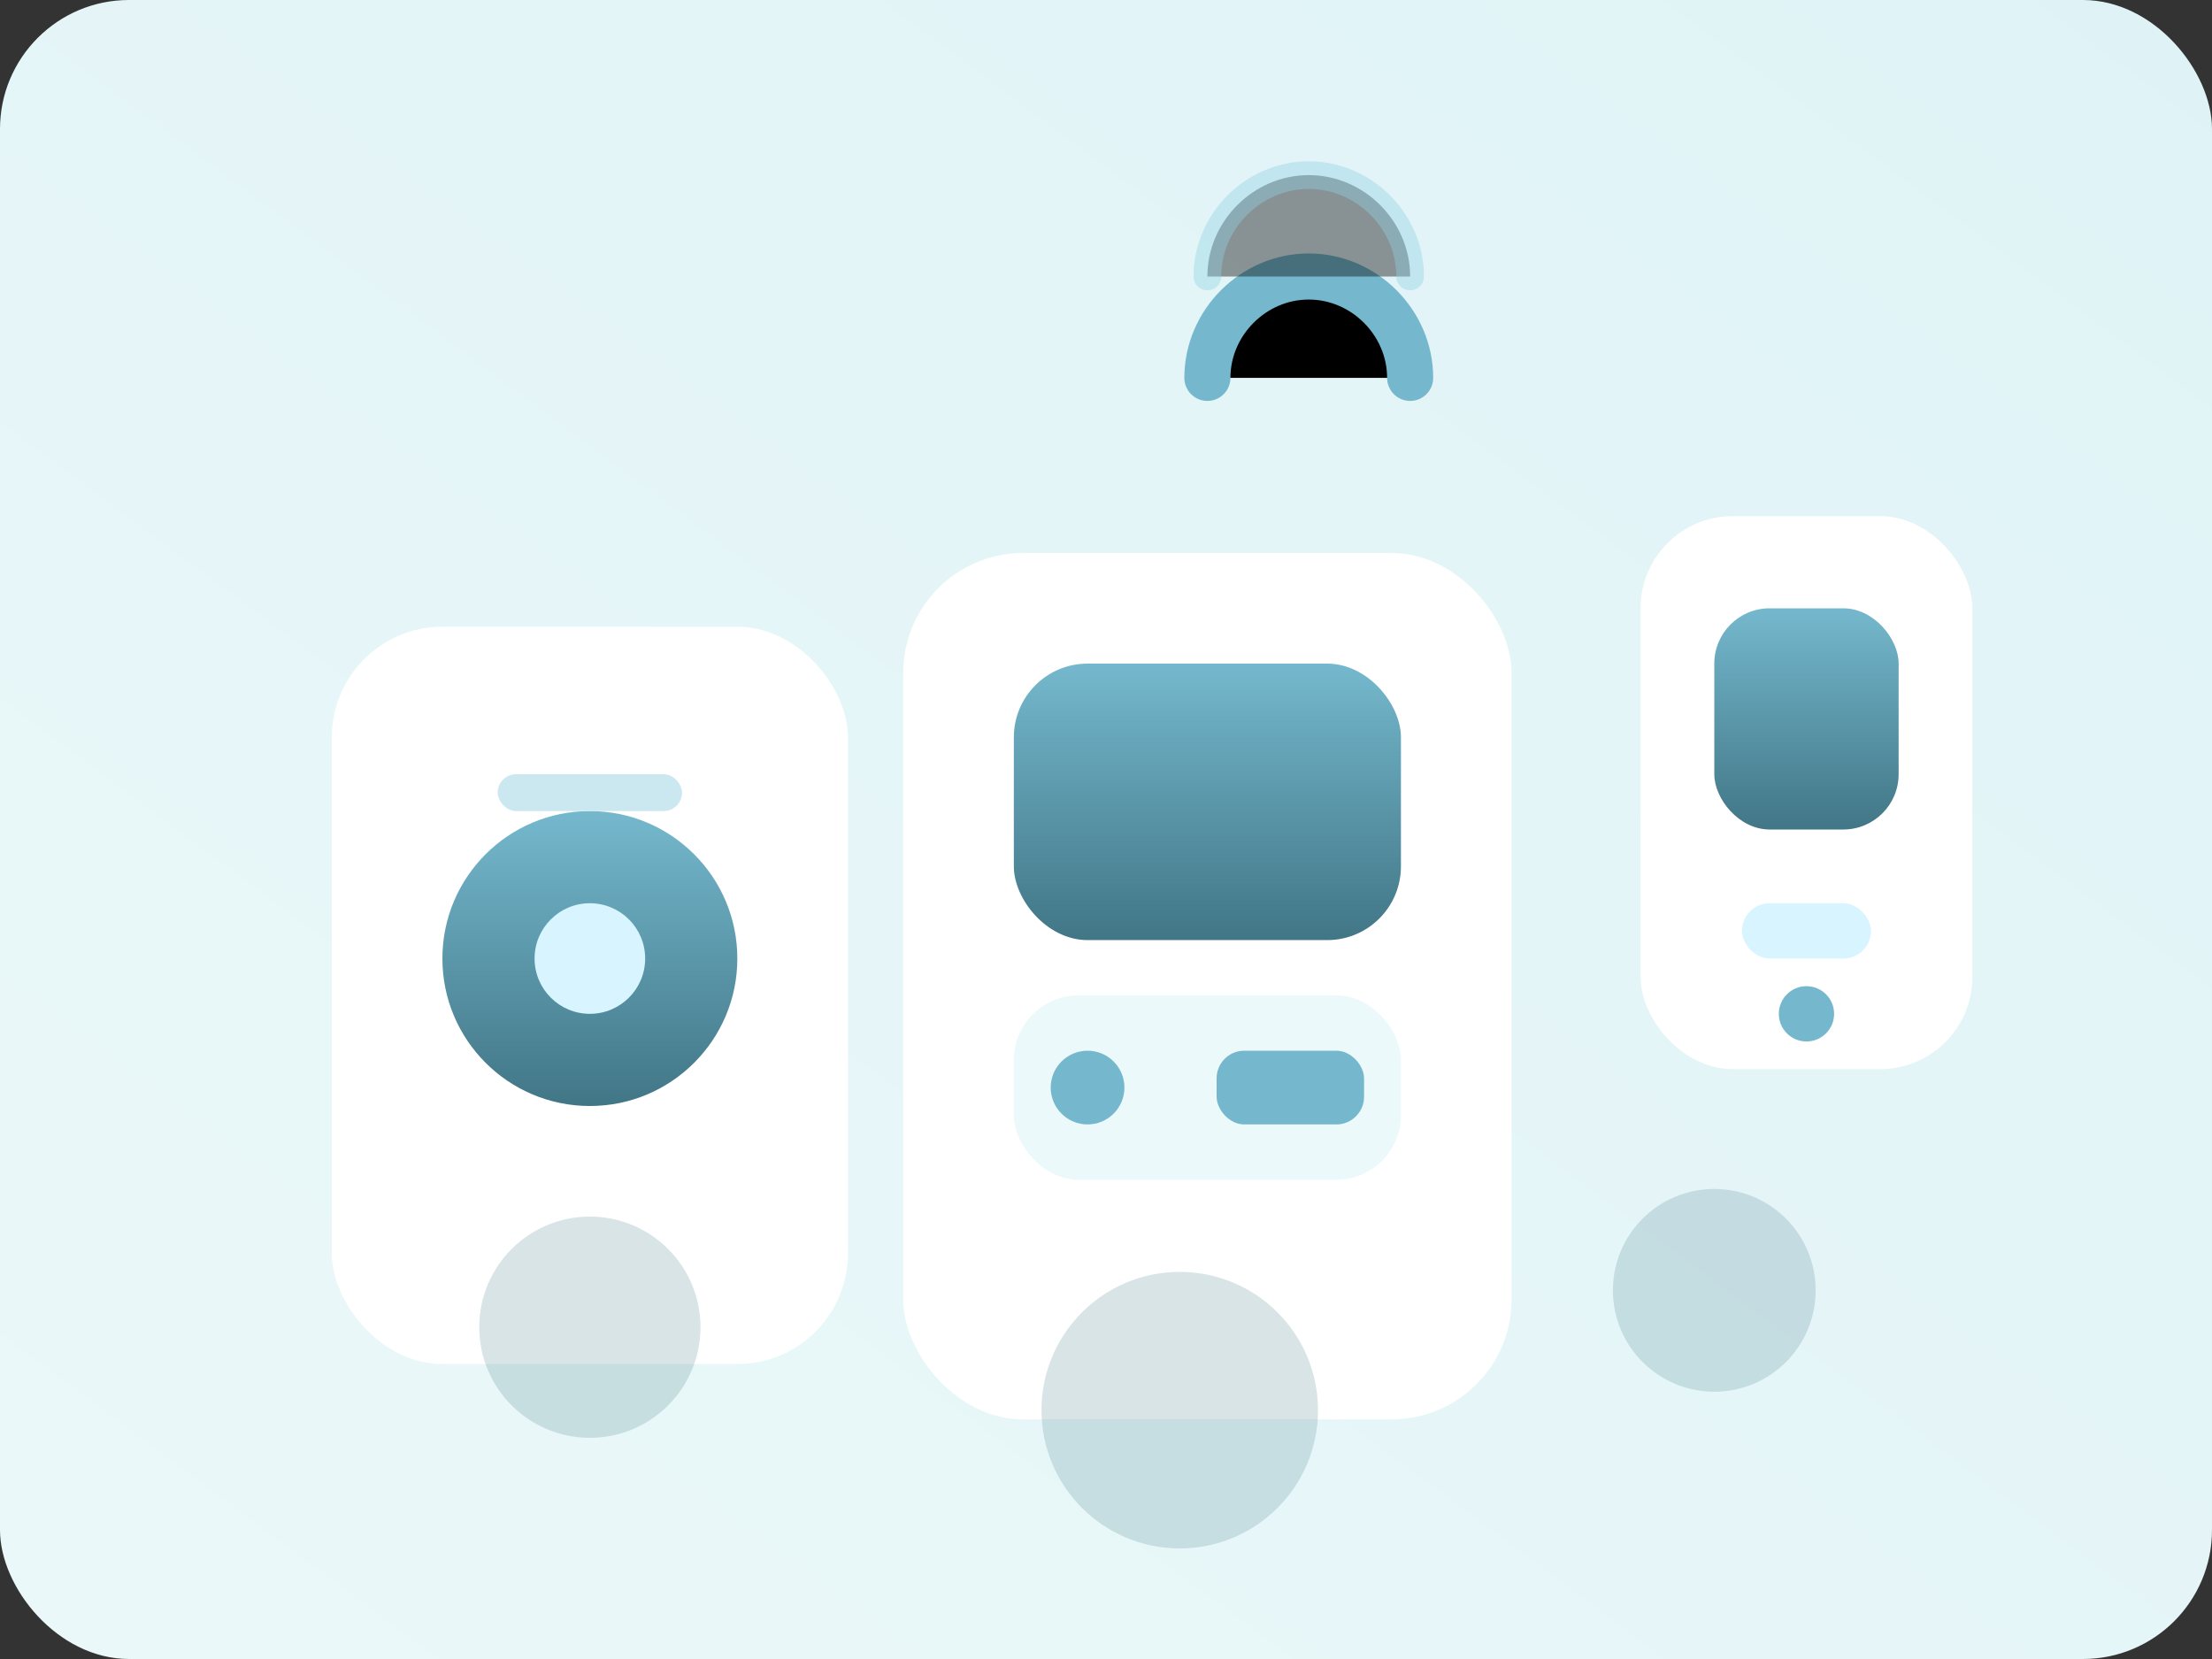 <svg xmlns="http://www.w3.org/2000/svg" viewBox="0 0 480 360" role="img" aria-labelledby="title desc">
  <rect x="0" y="0" width="480" height="360" fill="#333333" stroke="none"/>
  <title id="title">Устройства умного дома</title>
  <desc id="desc">Схематические сенсоры, датчики и контроллеры для системы Hwellyi</desc>
  <defs>
    <linearGradient id="bg" x1="0%" y1="100%" x2="100%" y2="0%">
      <stop offset="0%" stop-color="#ebf8f9" />
      <stop offset="100%" stop-color="#dff3f6" />
    </linearGradient>
    <linearGradient id="device" x1="0%" y1="0%" x2="0%" y2="100%">
      <stop offset="0%" stop-color="#75b8cd" />
      <stop offset="100%" stop-color="#417686" />
    </linearGradient>
  </defs>
  <rect width="480" height="360" rx="28" fill="url(#bg)" />
  <g transform="translate(72 88)">
    <rect x="0" y="48" width="112" height="160" rx="24" fill="#ffffff" />
    <circle cx="56" cy="120" r="32" fill="url(#device)" />
    <circle cx="56" cy="120" r="12" fill="#d8f4ff" />
    <rect x="36" y="80" width="40" height="8" rx="4" fill="#cbe7ef" />
  </g>
  <g transform="translate(196 48)">
    <rect x="0" y="72" width="132" height="188" rx="26" fill="#ffffff" />
    <rect x="24" y="96" width="84" height="60" rx="16" fill="url(#device)" />
    <rect x="24" y="168" width="84" height="40" rx="14" fill="#ecf9fb" />
    <circle cx="40" cy="188" r="8" fill="#75b8cd" />
    <rect x="68" y="180" width="32" height="16" rx="6" fill="#75b8cd" />
    <path d="M66 34c0-12 10-22 22-22s22 10 22 22" stroke="#75b8cd" stroke-width="10" stroke-linecap="round" />
    <path d="M66 12c0-12 10-22 22-22s22 10 22 22" stroke="#8fd2e3" stroke-width="6" stroke-linecap="round" opacity="0.4" />
  </g>
  <g transform="translate(356 112)">
    <rect x="0" y="0" width="72" height="120" rx="20" fill="#ffffff" />
    <rect x="16" y="20" width="40" height="48" rx="12" fill="url(#device)" />
    <rect x="22" y="84" width="28" height="12" rx="6" fill="#d8f4ff" />
    <circle cx="36" cy="108" r="6" fill="#75b8cd" />
  </g>
  <g fill="#417686" opacity="0.2">
    <circle cx="128" cy="288" r="24" />
    <circle cx="256" cy="306" r="30" />
    <circle cx="372" cy="280" r="22" />
  </g>
</svg>
